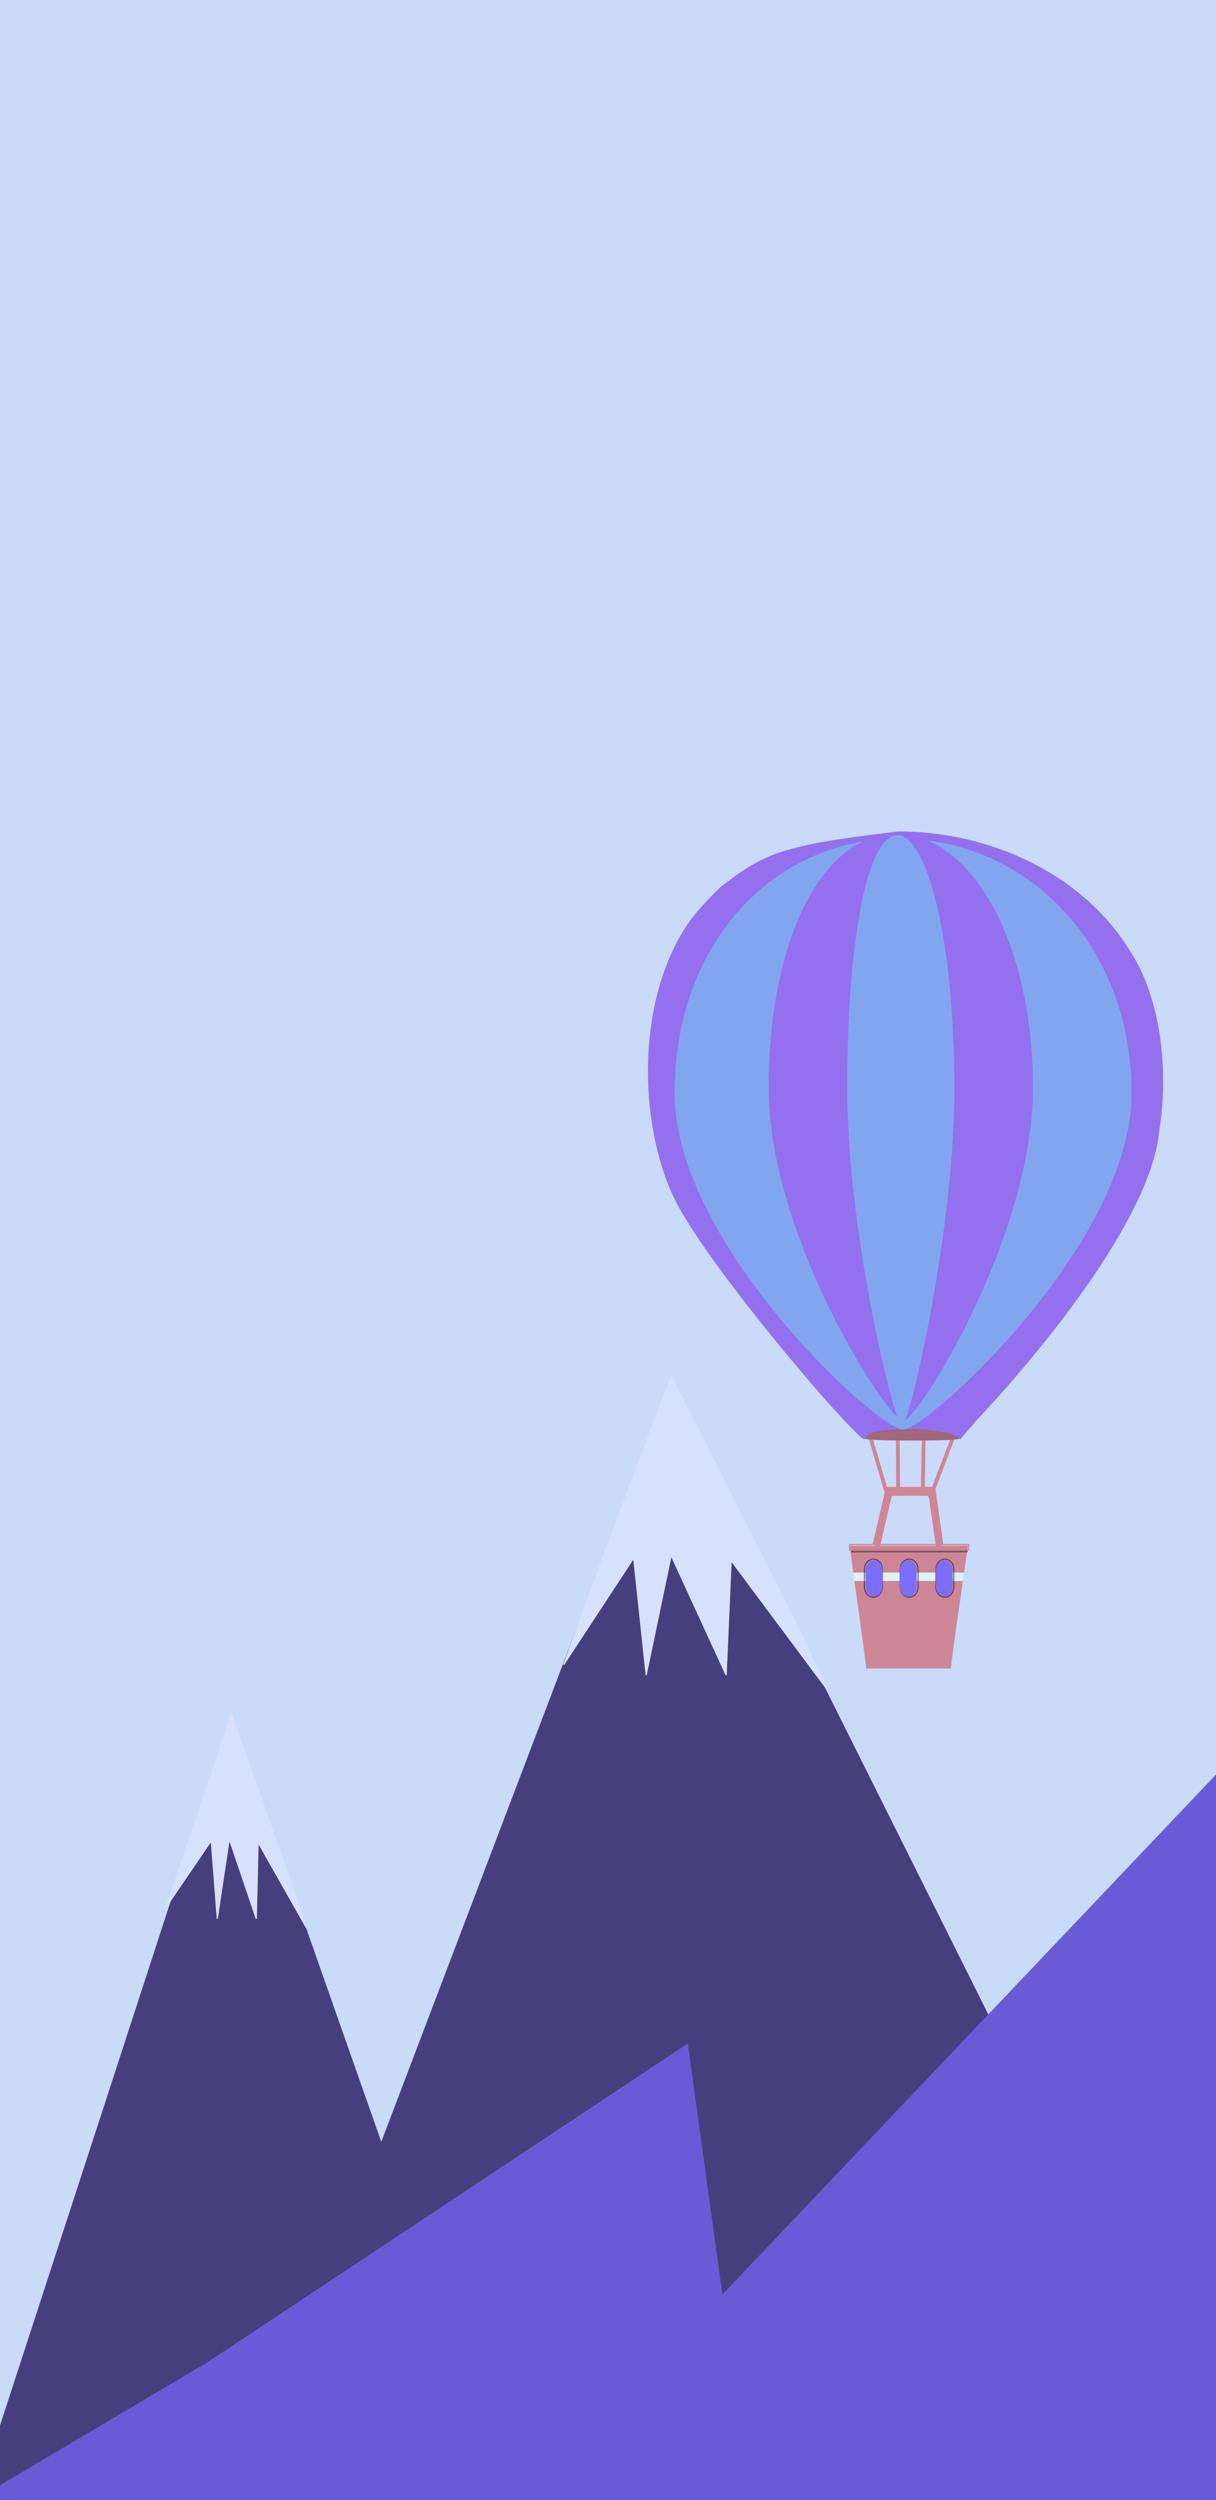 <svg width="1081" height="2222" viewBox="0 0 1081 2222" fill="none" xmlns="http://www.w3.org/2000/svg">
<rect x="0" y="0" width="1081" height="2222" fill="#333333" stroke="none"/>
<g clip-path="url(#clip0_11_29)">
<rect width="1081" height="2222" fill="#CADAF9"/>
<path d="M205.621 1525.94L-21 2222L1081 2196.56L596.653 1227.62L338.927 1905.19L205.621 1525.94Z" fill="#463F7D" stroke="#463F7D"/>
<path d="M203.826 1634.62L193.145 1705.54L187.804 1636.17L147.855 1694.75L170.073 1630L205.621 1523.62L258.944 1673.94L265.609 1693.59L272.274 1713.25L229.462 1637.71L227.839 1705.54L203.826 1634.62Z" fill="#D8E1FC" stroke="#D8E1FC"/>
<path d="M596.653 1382.56L574.435 1488.94L563.327 1384.88L501.117 1479.69L536.665 1382.56L596.653 1223L714.407 1456.56L734.403 1500.5L649.976 1387.19L645.532 1488.94L596.653 1382.56Z" fill="#D8E1FC" stroke="#D8E1FC"/>
<path d="M611.06 1817.26L184.214 2100.38L-21 2222H1081V1578L641.842 2040.56L611.06 1817.26Z" fill="#685CD6" stroke="#685CD6"/>
<path d="M782.481 1373.82L792.811 1329.58H825.652L831.848 1373.82H782.481ZM835.276 1373.82L838.606 1373.17L831.382 1321.61H787.665L775.72 1372.77L778.982 1373.82H755.253L766.92 1458.03L770.095 1483H845.24L848.415 1458.03L860.478 1373.82H835.276Z" fill="#CD8695"/>
<path d="M822.059 1324.99H818.678L819.634 1267.93H823.014L822.059 1324.99Z" fill="#CD8695"/>
<path d="M790.013 1326.84L786.841 1328.22L770.991 1274.31L774.163 1272.93L790.013 1326.84Z" fill="#CD8695"/>
<path d="M828.32 1332.05L825.131 1330.73L847.444 1272.23L850.633 1273.55L828.32 1332.05Z" fill="#CD8695"/>
<path d="M800.108 1324.99H796.728L796.349 1267.93H799.729L800.108 1324.99Z" fill="#CD8695"/>
<path opacity="0.5" d="M859.678 1377.78H757.394V1379.28H859.678V1377.78Z" stroke="black"/>
<path d="M861.116 1372.79H755.277V1377.78H861.116V1372.79Z" stroke="#CD8695"/>
<path d="M854.766 1277.92C854.766 1279.99 835.922 1280.41 811.372 1280.41C786.822 1280.41 766.92 1279.99 766.92 1277.92C766.92 1275.85 767.771 1269.18 792.321 1269.18C800.788 1267.93 829.053 1271.12 841.007 1272.92C854.172 1274.91 854.766 1276.83 854.766 1277.92Z" fill="#A06879"/>
<path d="M1030.59 1004.87C1023.43 1084.15 920.904 1206.46 868.403 1262.16C849.937 1283.6 854.04 1279.31 854.04 1279.31C851.886 1277.9 847.148 1274.22 839.948 1272.93C821.706 1269.64 791.733 1269.15 776.445 1272.93C771.086 1274.25 770.011 1277.17 767.959 1279.31C753.597 1270.73 638.885 1136.67 603.723 1073.48C568.561 1010.28 562.232 893.334 611.93 820.475C621.532 806.399 640.655 788.314 640.655 788.314C679.639 758.297 694.113 751.344 798.736 739C879.505 739 961.792 776.276 1003.82 844.06C1032.54 886.942 1038.99 952.526 1030.59 1004.87Z" fill="#9470EE"/>
<path d="M1005.97 971.893C1005.97 1105.25 824.179 1270.73 802.745 1270.73C780.565 1270.73 599.713 1105.25 599.713 971.893C599.713 838.527 687.213 745.432 799.397 745.432C911.576 745.432 1005.97 838.527 1005.97 971.893Z" fill="#81A6EF"/>
<path d="M918.269 967.01C918.269 1100.02 815.295 1262.94 802.905 1262.94C790.078 1262.94 683.307 1100.02 683.307 967.01C683.307 833.996 731.671 741.144 796.554 741.144C861.438 741.144 918.269 833.996 918.269 967.01Z" fill="#9470EE"/>
<path d="M848.415 967.01C848.415 1100.02 806.87 1269.18 801.846 1269.18C796.64 1269.18 753.161 1100.02 753.161 967.01C753.161 834.001 771.306 742.393 797.613 742.393C823.911 742.393 848.415 834.001 848.415 967.01Z" fill="#81A6EF"/>
<path d="M855.921 1405.25H759.511L758.453 1397.76H856.98L855.921 1405.25Z" fill="#DCF2F6"/>
<path opacity="0.5" d="M808.196 1419.73C812.542 1419.73 816.163 1415.75 816.163 1410.72V1394.77C816.163 1389.75 812.542 1385.77 808.196 1385.77C803.851 1385.77 800.229 1389.75 800.229 1394.77V1410.72C800.229 1415.75 803.851 1419.73 808.196 1419.73Z" stroke="black"/>
<path opacity="0.5" d="M839.948 1419.73C844.293 1419.73 847.915 1415.75 847.915 1410.72V1394.77C847.915 1389.75 844.293 1385.77 839.948 1385.77C835.602 1385.77 831.981 1389.75 831.981 1394.77V1410.72C831.981 1415.75 835.602 1419.73 839.948 1419.73Z" stroke="black"/>
<path d="M814.899 1410.34C814.899 1415.22 811.542 1419.18 807.406 1419.18C803.269 1419.18 799.912 1415.22 799.912 1410.34V1395.51C799.912 1390.63 803.269 1386.68 807.406 1386.68C811.542 1386.68 814.899 1390.63 814.899 1395.51V1410.34Z" fill="#7C6EF8"/>
<path d="M846.98 1410.34C846.98 1415.22 843.623 1419.18 839.493 1419.18C835.35 1419.18 832 1415.22 832 1410.34V1395.51C832 1390.63 835.35 1386.68 839.493 1386.68C843.623 1386.68 846.98 1390.63 846.98 1395.51V1410.34Z" fill="#7C6EF8"/>
<path opacity="0.5" d="M776.445 1419.73C780.79 1419.73 784.412 1415.75 784.412 1410.72V1394.77C784.412 1389.75 780.79 1385.77 776.445 1385.77C772.099 1385.77 768.478 1389.75 768.478 1394.77V1410.72C768.478 1415.75 772.099 1419.73 776.445 1419.73Z" stroke="black"/>
<path d="M784.507 1410.34C784.507 1415.22 781.15 1419.18 777.013 1419.18C772.877 1419.18 769.52 1415.22 769.52 1410.34V1395.51C769.52 1390.63 772.877 1386.68 777.013 1386.68C781.15 1386.68 784.507 1390.63 784.507 1395.51V1410.34Z" fill="#7C6EF8"/>
</g>
<defs>
<clipPath id="clip0_11_29">
<rect width="1081" height="2222" fill="white"/>
</clipPath>
</defs>
</svg>
